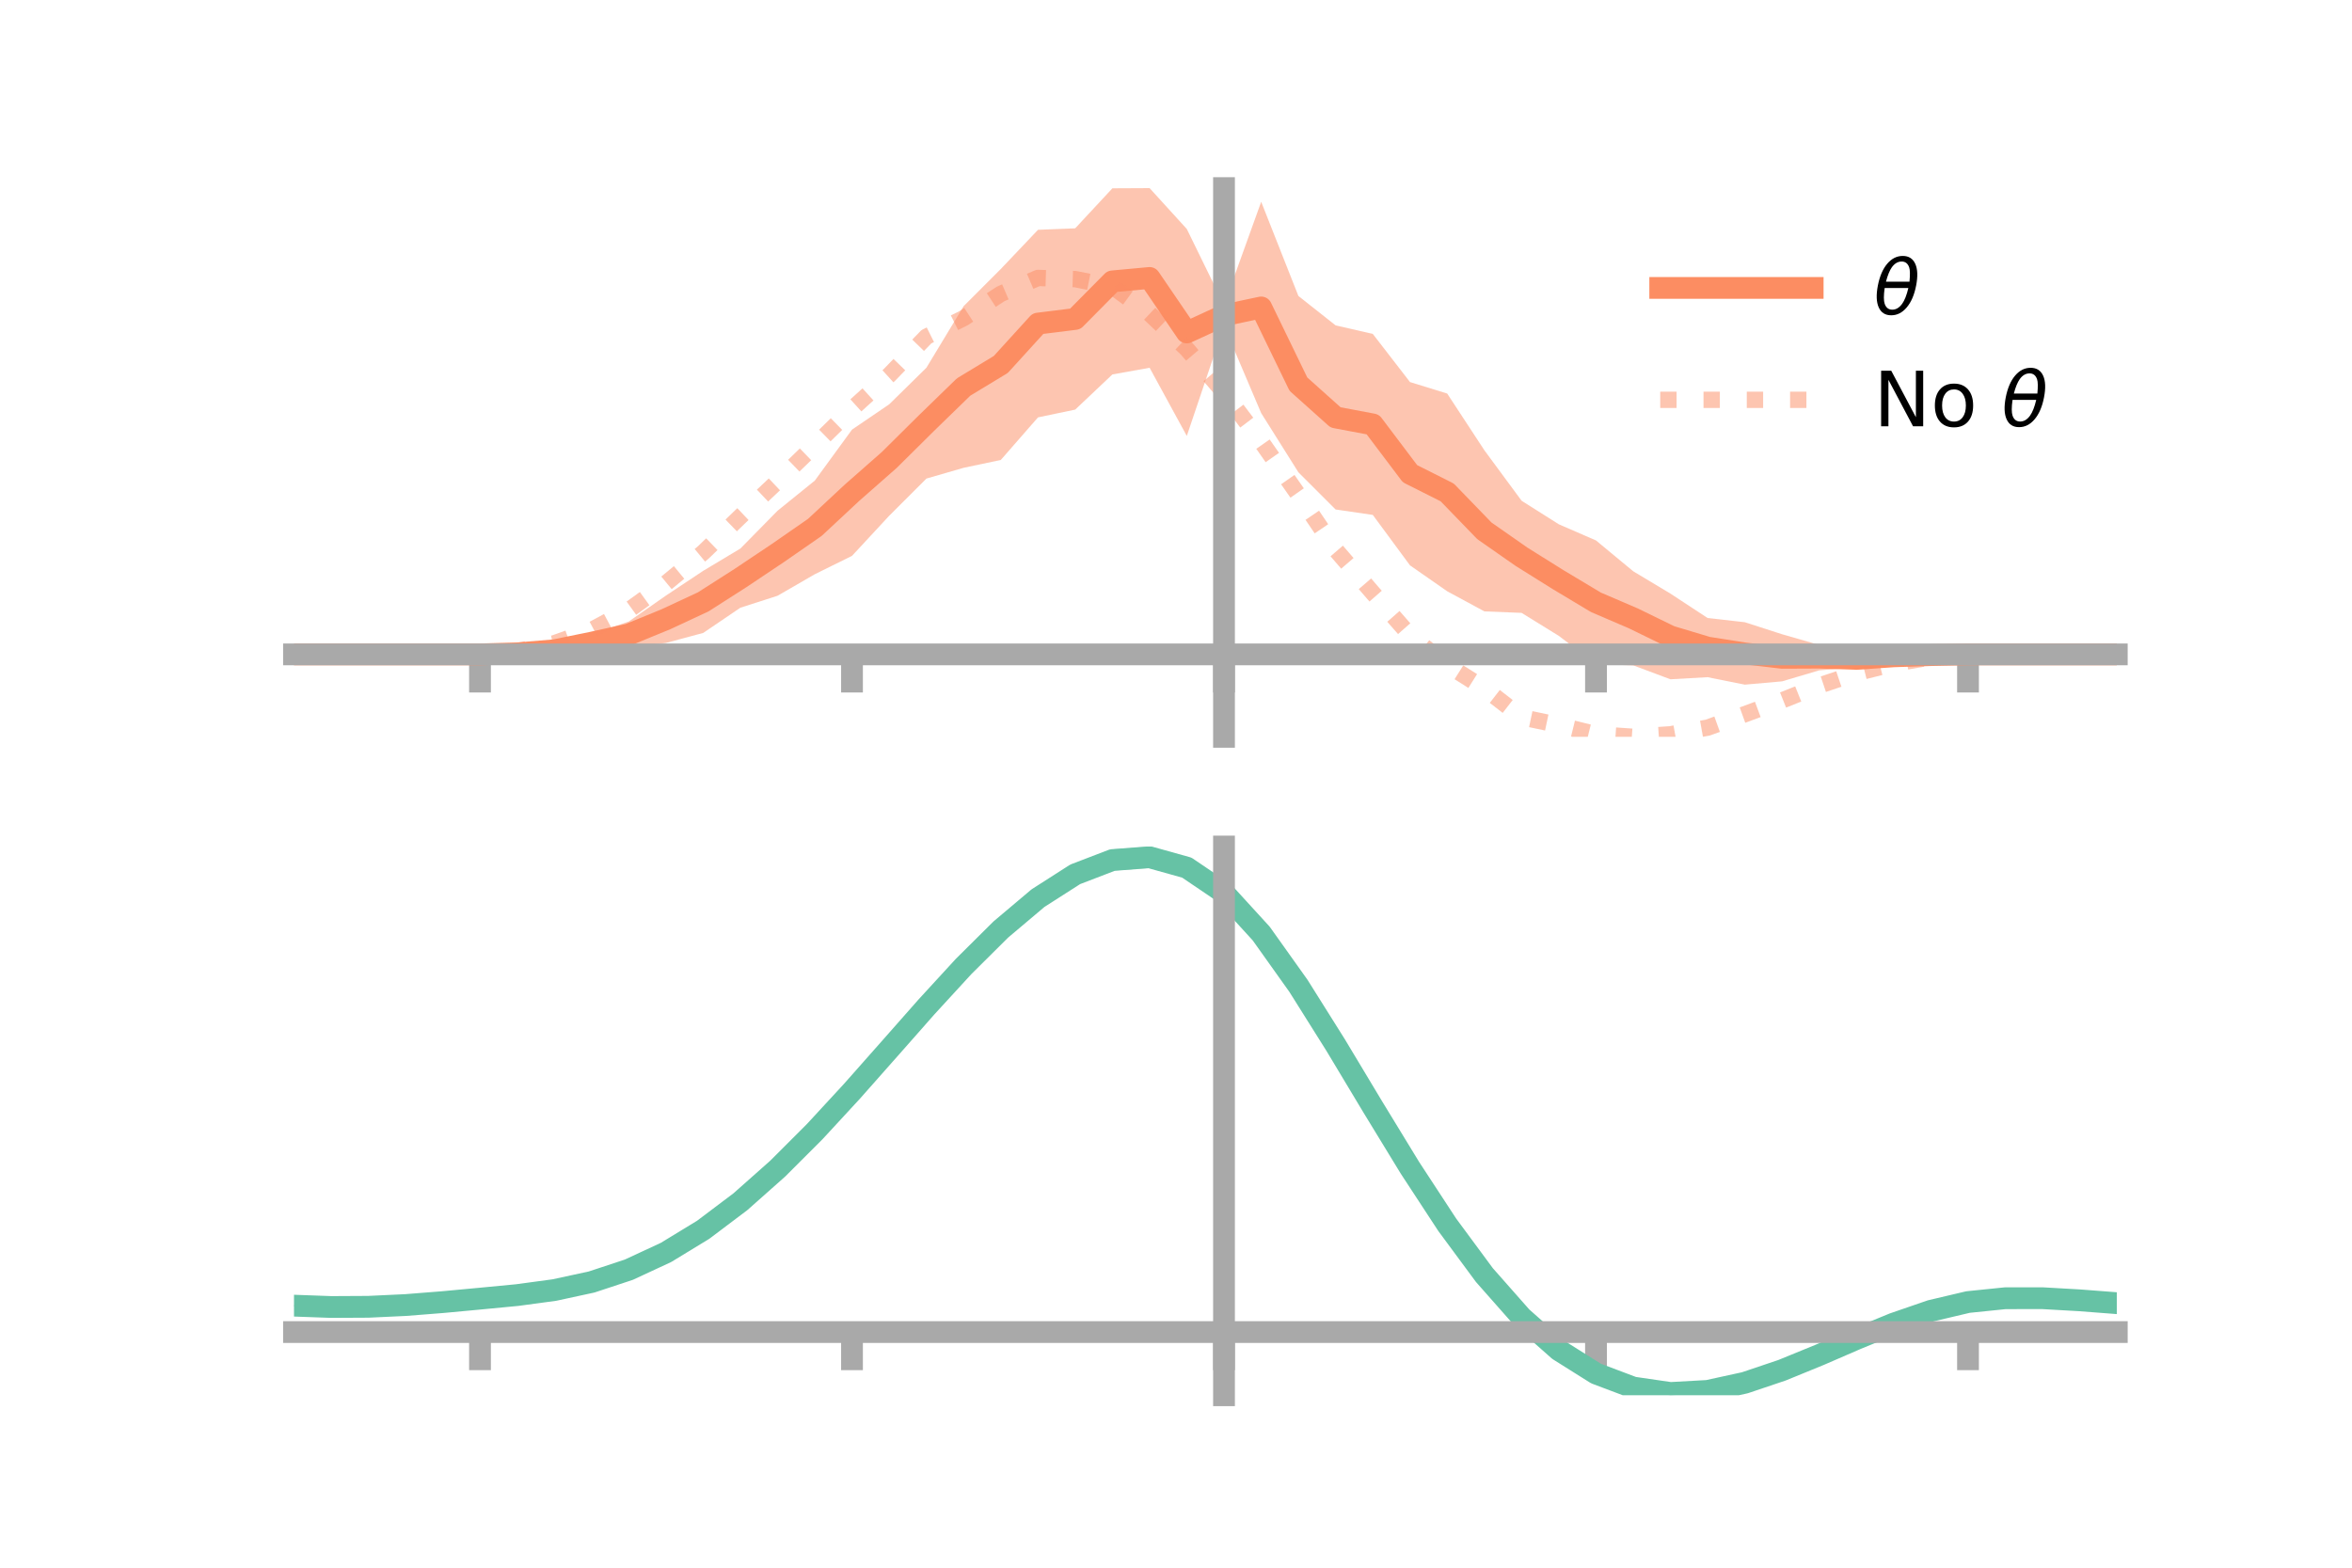 <?xml version="1.0" encoding="utf-8" standalone="no"?>
<!DOCTYPE svg PUBLIC "-//W3C//DTD SVG 1.1//EN"
  "http://www.w3.org/Graphics/SVG/1.1/DTD/svg11.dtd">
<!-- Created with matplotlib (https://matplotlib.org/) -->
<svg height="144pt" version="1.1" viewBox="0 0 216 144" width="216pt" xmlns="http://www.w3.org/2000/svg" xmlns:xlink="http://www.w3.org/1999/xlink">
 <defs>
  <style type="text/css">*{stroke-linecap:butt;stroke-linejoin:round;}</style>
 </defs>
 <g id="figure_1">
  <g id="patch_1">
   <path d="M 0 144 
L 216 144 
L 216 0 
L 0 0 
z
" style="fill:none;"/>
  </g>
  <g id="axes_1">
   <g id="patch_2">
    <path d="M 27 67.68 
L 194.4 67.68 
L 194.4 17.28 
L 27 17.28 
z
" style="fill:none;"/>
   </g>
   <g id="PolyCollection_1">
    <path clip-path="url(#p0b49953ee5)" d="M 27 60.108 
L 27 60.108 
L 30.416 60.108 
L 33.833 60.108 
L 37.249 60.108 
L 40.665 60.108 
L 44.082 60.108 
L 47.498 59.832 
L 50.914 59.266 
L 54.331 58.262 
L 57.747 57.087 
L 61.163 54.703 
L 64.58 52.434 
L 67.996 50.385 
L 71.412 46.91 
L 74.829 44.146 
L 78.245 39.464 
L 81.661 37.138 
L 85.078 33.779 
L 88.494 28.126 
L 91.91 24.708 
L 95.327 21.109 
L 98.743 20.972 
L 102.159 17.297 
L 105.576 17.28 
L 108.992 21.033 
L 112.408 28.016 
L 115.824 18.536 
L 119.241 27.187 
L 122.657 29.887 
L 126.073 30.672 
L 129.49 35.094 
L 132.906 36.15 
L 136.322 41.362 
L 139.739 45.996 
L 143.155 48.158 
L 146.571 49.643 
L 149.988 52.472 
L 153.404 54.523 
L 156.82 56.767 
L 160.237 57.154 
L 163.653 58.257 
L 167.069 59.239 
L 170.486 59.737 
L 173.902 59.825 
L 177.318 59.997 
L 180.735 60.108 
L 184.151 60.108 
L 187.567 60.108 
L 190.984 60.108 
L 194.4 60.108 
L 194.4 60.108 
L 194.4 60.108 
L 190.984 60.108 
L 187.567 60.108 
L 184.151 60.108 
L 180.735 60.108 
L 177.318 60.354 
L 173.902 60.748 
L 170.486 61.307 
L 167.069 61.575 
L 163.653 62.587 
L 160.237 62.888 
L 156.82 62.203 
L 153.404 62.396 
L 149.988 61.116 
L 146.571 61.013 
L 143.155 58.406 
L 139.739 56.296 
L 136.322 56.159 
L 132.906 54.312 
L 129.49 51.931 
L 126.073 47.298 
L 122.657 46.798 
L 119.241 43.383 
L 115.824 37.948 
L 112.408 29.916 
L 108.992 40.044 
L 105.576 33.781 
L 102.159 34.394 
L 98.743 37.624 
L 95.327 38.338 
L 91.91 42.249 
L 88.494 42.971 
L 85.078 43.96 
L 81.661 47.375 
L 78.245 51.059 
L 74.829 52.746 
L 71.412 54.722 
L 67.996 55.82 
L 64.58 58.138 
L 61.163 59.056 
L 57.747 59.472 
L 54.331 59.803 
L 50.914 60.194 
L 47.498 60.193 
L 44.082 60.108 
L 40.665 60.108 
L 37.249 60.108 
L 33.833 60.108 
L 30.416 60.108 
L 27 60.108 
z
" style="fill:#fc8d62;fill-opacity:0.5;"/>
   </g>
   <g id="matplotlib.axis_1">
    <g id="xtick_1">
     <g id="line2d_1">
      <defs>
       <path d="M 0 0 
L 0 3.5 
" id="m12ba677ffa" style="stroke:#a9a9a9;stroke-width:2;"/>
      </defs>
      <g>
       <use style="fill:#a9a9a9;stroke:#a9a9a9;stroke-width:2;" x="44.082" xlink:href="#m12ba677ffa" y="60.108"/>
      </g>
     </g>
    </g>
    <g id="xtick_2">
     <g id="line2d_2">
      <g>
       <use style="fill:#a9a9a9;stroke:#a9a9a9;stroke-width:2;" x="78.245" xlink:href="#m12ba677ffa" y="60.108"/>
      </g>
     </g>
    </g>
    <g id="xtick_3">
     <g id="line2d_3">
      <g>
       <use style="fill:#a9a9a9;stroke:#a9a9a9;stroke-width:2;" x="112.408" xlink:href="#m12ba677ffa" y="60.108"/>
      </g>
     </g>
    </g>
    <g id="xtick_4">
     <g id="line2d_4">
      <g>
       <use style="fill:#a9a9a9;stroke:#a9a9a9;stroke-width:2;" x="146.571" xlink:href="#m12ba677ffa" y="60.108"/>
      </g>
     </g>
    </g>
    <g id="xtick_5">
     <g id="line2d_5">
      <g>
       <use style="fill:#a9a9a9;stroke:#a9a9a9;stroke-width:2;" x="180.735" xlink:href="#m12ba677ffa" y="60.108"/>
      </g>
     </g>
    </g>
   </g>
   <g id="matplotlib.axis_2"/>
   <g id="line2d_6">
    <path clip-path="url(#p0b49953ee5)" d="M 27 60.108 
L 30.416 60.108 
L 33.833 60.108 
L 37.249 60.108 
L 40.665 60.108 
L 44.082 60.108 
L 47.498 60.013 
L 50.914 59.73 
L 54.331 59.033 
L 57.747 58.28 
L 61.163 56.879 
L 64.58 55.286 
L 67.996 53.102 
L 71.412 50.816 
L 74.829 48.446 
L 78.245 45.261 
L 81.661 42.256 
L 85.078 38.87 
L 88.494 35.549 
L 91.91 33.478 
L 95.327 29.723 
L 98.743 29.298 
L 102.159 25.846 
L 105.576 25.531 
L 108.992 30.538 
L 112.408 28.966 
L 115.824 28.242 
L 119.241 35.285 
L 122.657 38.343 
L 126.073 38.985 
L 129.49 43.513 
L 132.906 45.231 
L 136.322 48.76 
L 139.739 51.146 
L 143.155 53.282 
L 146.571 55.328 
L 149.988 56.794 
L 153.404 58.46 
L 156.82 59.485 
L 160.237 60.021 
L 163.653 60.422 
L 167.069 60.407 
L 170.486 60.522 
L 173.902 60.286 
L 177.318 60.175 
L 180.735 60.108 
L 184.151 60.108 
L 187.567 60.108 
L 190.984 60.108 
L 194.4 60.108 
" style="fill:none;stroke:#fc8d62;stroke-linecap:square;stroke-width:2;"/>
   </g>
   <g id="line2d_7">
    <path clip-path="url(#p0b49953ee5)" d="M 27 60.108 
L 30.416 60.108 
L 33.833 60.108 
L 37.249 60.108 
L 40.665 60.108 
L 44.082 60.097 
L 47.498 59.821 
L 50.914 59.085 
L 54.331 57.861 
L 57.747 56.036 
L 61.163 53.574 
L 64.58 50.752 
L 67.996 47.444 
L 71.412 44.211 
L 74.829 40.906 
L 78.245 37.558 
L 81.661 34.457 
L 85.078 30.929 
L 88.494 29.226 
L 91.91 26.99 
L 95.327 25.531 
L 98.743 25.637 
L 102.159 26.322 
L 105.576 28.815 
L 108.992 32.054 
L 112.408 36.062 
L 115.824 40.564 
L 119.241 45.449 
L 122.657 50.49 
L 126.073 54.46 
L 129.49 58.356 
L 132.906 61.077 
L 136.322 63.231 
L 139.739 65.88 
L 143.155 66.6 
L 146.571 67.445 
L 149.988 67.68 
L 153.404 67.45 
L 156.82 66.838 
L 160.237 65.607 
L 163.653 64.34 
L 167.069 62.974 
L 170.486 61.829 
L 173.902 60.968 
L 177.318 60.37 
L 180.735 60.119 
L 184.151 60.108 
L 187.567 60.108 
L 190.984 60.108 
L 194.4 60.108 
" style="fill:none;stroke:#fc8d62;stroke-dasharray:1.5,2.475;stroke-dashoffset:0;stroke-opacity:0.5;stroke-width:1.5;"/>
   </g>
   <g id="patch_3">
    <path d="M 112.408 67.68 
L 112.408 17.28 
" style="fill:none;stroke:#a9a9a9;stroke-linecap:square;stroke-linejoin:miter;stroke-width:2;"/>
   </g>
   <g id="patch_4">
    <path d="M 194.4 67.68 
L 194.4 17.28 
" style="fill:none;"/>
   </g>
   <g id="patch_5">
    <path d="M 27 60.108 
L 194.4 60.108 
" style="fill:none;stroke:#a9a9a9;stroke-linecap:square;stroke-linejoin:miter;stroke-width:2;"/>
   </g>
   <g id="patch_6">
    <path d="M 27 17.28 
L 194.4 17.28 
" style="fill:none;"/>
   </g>
   <g id="legend_1">
    <g id="line2d_8">
     <path d="M 152.47 26.449 
L 166.47 26.449 
" style="fill:none;stroke:#fc8d62;stroke-linecap:square;stroke-width:2;"/>
    </g>
    <g id="line2d_9"/>
    <g id="text_1">
     <!-- $\theta$ -->
     <g transform="translate(172.07 28.899)scale(0.07 -0.07)">
      <defs>
       <path d="M 45.516 34.672 
L 14.453 34.672 
Q 12.359 20.062 14.5 13.875 
Q 17.188 6.25 24.469 6.25 
Q 31.781 6.25 37.359 13.922 
Q 42.234 20.656 45.516 34.672 
z
M 47.016 42.969 
Q 48.344 56.844 46.625 61.719 
Q 43.953 69.438 36.766 69.438 
Q 29.297 69.438 23.828 61.812 
Q 19.531 55.672 16.156 42.969 
z
M 38.188 76.766 
Q 49.906 76.766 54.594 66.406 
Q 59.281 56.109 55.719 37.844 
Q 52.203 19.625 43.453 9.281 
Q 34.766 -1.125 23.047 -1.125 
Q 11.281 -1.125 6.641 9.281 
Q 2 19.625 5.516 37.844 
Q 9.078 56.109 17.719 66.406 
Q 26.422 76.766 38.188 76.766 
z
" id="DejaVuSans-Oblique-952"/>
      </defs>
      <use transform="translate(0 0.234)" xlink:href="#DejaVuSans-Oblique-952"/>
     </g>
    </g>
    <g id="line2d_10">
     <path d="M 152.47 36.724 
L 166.47 36.724 
" style="fill:none;stroke:#fc8d62;stroke-dasharray:1.5,2.475;stroke-dashoffset:0;stroke-opacity:0.5;stroke-width:1.5;"/>
    </g>
    <g id="line2d_11"/>
    <g id="text_2">
     <!-- No $\theta$ -->
     <g transform="translate(172.07 39.174)scale(0.07 -0.07)">
      <defs>
       <path d="M 9.812 72.906 
L 23.094 72.906 
L 55.422 11.922 
L 55.422 72.906 
L 64.984 72.906 
L 64.984 0 
L 51.703 0 
L 19.391 60.984 
L 19.391 0 
L 9.812 0 
z
" id="DejaVuSans-78"/>
       <path d="M 30.609 48.391 
Q 23.391 48.391 19.188 42.75 
Q 14.984 37.109 14.984 27.297 
Q 14.984 17.484 19.156 11.844 
Q 23.344 6.203 30.609 6.203 
Q 37.797 6.203 41.984 11.859 
Q 46.188 17.531 46.188 27.297 
Q 46.188 37.016 41.984 42.703 
Q 37.797 48.391 30.609 48.391 
z
M 30.609 56 
Q 42.328 56 49.016 48.375 
Q 55.719 40.766 55.719 27.297 
Q 55.719 13.875 49.016 6.219 
Q 42.328 -1.422 30.609 -1.422 
Q 18.844 -1.422 12.172 6.219 
Q 5.516 13.875 5.516 27.297 
Q 5.516 40.766 12.172 48.375 
Q 18.844 56 30.609 56 
z
" id="DejaVuSans-111"/>
       <path id="DejaVuSans-32"/>
      </defs>
      <use transform="translate(0 0.234)" xlink:href="#DejaVuSans-78"/>
      <use transform="translate(74.805 0.234)" xlink:href="#DejaVuSans-111"/>
      <use transform="translate(135.986 0.234)" xlink:href="#DejaVuSans-32"/>
      <use transform="translate(167.773 0.234)" xlink:href="#DejaVuSans-Oblique-952"/>
     </g>
    </g>
   </g>
  </g>
  <g id="axes_2">
   <g id="patch_7">
    <path d="M 27 128.16 
L 194.4 128.16 
L 194.4 77.76 
L 27 77.76 
z
" style="fill:none;"/>
   </g>
   <g id="PolyCollection_2">
    <path clip-path="url(#p2eb88d3d59)" d="M 27 119.978 
L 27 119.884 
L 30.416 120.015 
L 33.833 119.997 
L 37.249 119.829 
L 40.665 119.546 
L 44.082 119.216 
L 47.498 118.879 
L 50.914 118.408 
L 54.331 117.657 
L 57.747 116.514 
L 61.163 114.901 
L 64.58 112.777 
L 67.996 110.145 
L 71.412 107.042 
L 74.829 103.542 
L 78.245 99.748 
L 81.661 95.791 
L 85.078 91.823 
L 88.494 88.013 
L 91.91 84.541 
L 95.327 81.595 
L 98.743 79.362 
L 102.159 78.025 
L 105.576 77.76 
L 108.992 78.732 
L 112.408 81.084 
L 115.824 84.883 
L 119.241 89.755 
L 122.657 95.279 
L 126.073 101.06 
L 129.49 106.751 
L 132.906 112.06 
L 136.322 116.763 
L 139.739 120.698 
L 143.155 123.768 
L 146.571 125.94 
L 149.988 127.24 
L 153.404 127.743 
L 156.82 127.56 
L 160.237 126.827 
L 163.653 125.694 
L 167.069 124.32 
L 170.486 122.863 
L 173.902 121.479 
L 177.318 120.314 
L 180.735 119.512 
L 184.151 119.164 
L 187.567 119.166 
L 190.984 119.37 
L 194.4 119.644 
L 194.4 119.762 
L 194.4 119.762 
L 190.984 119.512 
L 187.567 119.327 
L 184.151 119.335 
L 180.735 119.687 
L 177.318 120.497 
L 173.902 121.686 
L 170.486 123.111 
L 167.069 124.616 
L 163.653 126.036 
L 160.237 127.206 
L 156.82 127.964 
L 153.404 128.16 
L 149.988 127.667 
L 146.571 126.389 
L 143.155 124.268 
L 139.739 121.287 
L 136.322 117.48 
L 132.906 112.934 
L 129.49 107.801 
L 126.073 102.296 
L 122.657 96.697 
L 119.241 91.343 
L 115.824 86.618 
L 112.408 82.936 
L 108.992 80.66 
L 105.576 79.722 
L 102.159 79.977 
L 98.743 81.262 
L 95.327 83.403 
L 91.91 86.223 
L 88.494 89.539 
L 85.078 93.173 
L 81.661 96.954 
L 78.245 100.72 
L 74.829 104.331 
L 71.412 107.664 
L 67.996 110.623 
L 64.58 113.142 
L 61.163 115.185 
L 57.747 116.747 
L 54.331 117.859 
L 50.914 118.588 
L 47.498 119.04 
L 44.082 119.358 
L 40.665 119.665 
L 37.249 119.924 
L 33.833 120.075 
L 30.416 120.093 
L 27 119.978 
z
" style="fill:#66c2a5;fill-opacity:0.5;"/>
   </g>
   <g id="matplotlib.axis_3">
    <g id="xtick_6">
     <g id="line2d_12">
      <g>
       <use style="fill:#a9a9a9;stroke:#a9a9a9;stroke-width:2;" x="44.082" xlink:href="#m12ba677ffa" y="122.357"/>
      </g>
     </g>
    </g>
    <g id="xtick_7">
     <g id="line2d_13">
      <g>
       <use style="fill:#a9a9a9;stroke:#a9a9a9;stroke-width:2;" x="78.245" xlink:href="#m12ba677ffa" y="122.357"/>
      </g>
     </g>
    </g>
    <g id="xtick_8">
     <g id="line2d_14">
      <g>
       <use style="fill:#a9a9a9;stroke:#a9a9a9;stroke-width:2;" x="112.408" xlink:href="#m12ba677ffa" y="122.357"/>
      </g>
     </g>
    </g>
    <g id="xtick_9">
     <g id="line2d_15">
      <g>
       <use style="fill:#a9a9a9;stroke:#a9a9a9;stroke-width:2;" x="146.571" xlink:href="#m12ba677ffa" y="122.357"/>
      </g>
     </g>
    </g>
    <g id="xtick_10">
     <g id="line2d_16">
      <g>
       <use style="fill:#a9a9a9;stroke:#a9a9a9;stroke-width:2;" x="180.735" xlink:href="#m12ba677ffa" y="122.357"/>
      </g>
     </g>
    </g>
   </g>
   <g id="matplotlib.axis_4"/>
   <g id="line2d_17">
    <path clip-path="url(#p2eb88d3d59)" d="M 27 119.931 
L 30.416 120.054 
L 33.833 120.036 
L 37.249 119.876 
L 40.665 119.606 
L 44.082 119.287 
L 47.498 118.96 
L 50.914 118.498 
L 54.331 117.758 
L 57.747 116.63 
L 61.163 115.043 
L 64.58 112.96 
L 67.996 110.384 
L 71.412 107.353 
L 74.829 103.936 
L 78.245 100.234 
L 81.661 96.372 
L 85.078 92.498 
L 88.494 88.776 
L 91.91 85.382 
L 95.327 82.499 
L 98.743 80.312 
L 102.159 79.001 
L 105.576 78.741 
L 108.992 79.696 
L 112.408 82.01 
L 115.824 85.75 
L 119.241 90.549 
L 122.657 95.988 
L 126.073 101.678 
L 129.49 107.276 
L 132.906 112.497 
L 136.322 117.122 
L 139.739 120.992 
L 143.155 124.018 
L 146.571 126.165 
L 149.988 127.454 
L 153.404 127.952 
L 156.82 127.762 
L 160.237 127.016 
L 163.653 125.865 
L 167.069 124.468 
L 170.486 122.987 
L 173.902 121.583 
L 177.318 120.406 
L 180.735 119.6 
L 184.151 119.25 
L 187.567 119.246 
L 190.984 119.441 
L 194.4 119.703 
" style="fill:none;stroke:#66c2a5;stroke-linecap:square;stroke-width:2;"/>
   </g>
   <g id="patch_8">
    <path d="M 112.408 128.16 
L 112.408 77.76 
" style="fill:none;stroke:#a9a9a9;stroke-linecap:square;stroke-linejoin:miter;stroke-width:2;"/>
   </g>
   <g id="patch_9">
    <path d="M 194.4 128.16 
L 194.4 77.76 
" style="fill:none;"/>
   </g>
   <g id="patch_10">
    <path d="M 27 122.357 
L 194.4 122.357 
" style="fill:none;stroke:#a9a9a9;stroke-linecap:square;stroke-linejoin:miter;stroke-width:2;"/>
   </g>
   <g id="patch_11">
    <path d="M 27 77.76 
L 194.4 77.76 
" style="fill:none;"/>
   </g>
  </g>
 </g>
 <defs>
  <clipPath id="p0b49953ee5">
   <rect height="50.4" width="167.4" x="27" y="17.28"/>
  </clipPath>
  <clipPath id="p2eb88d3d59">
   <rect height="50.4" width="167.4" x="27" y="77.76"/>
  </clipPath>
 </defs>
</svg>
